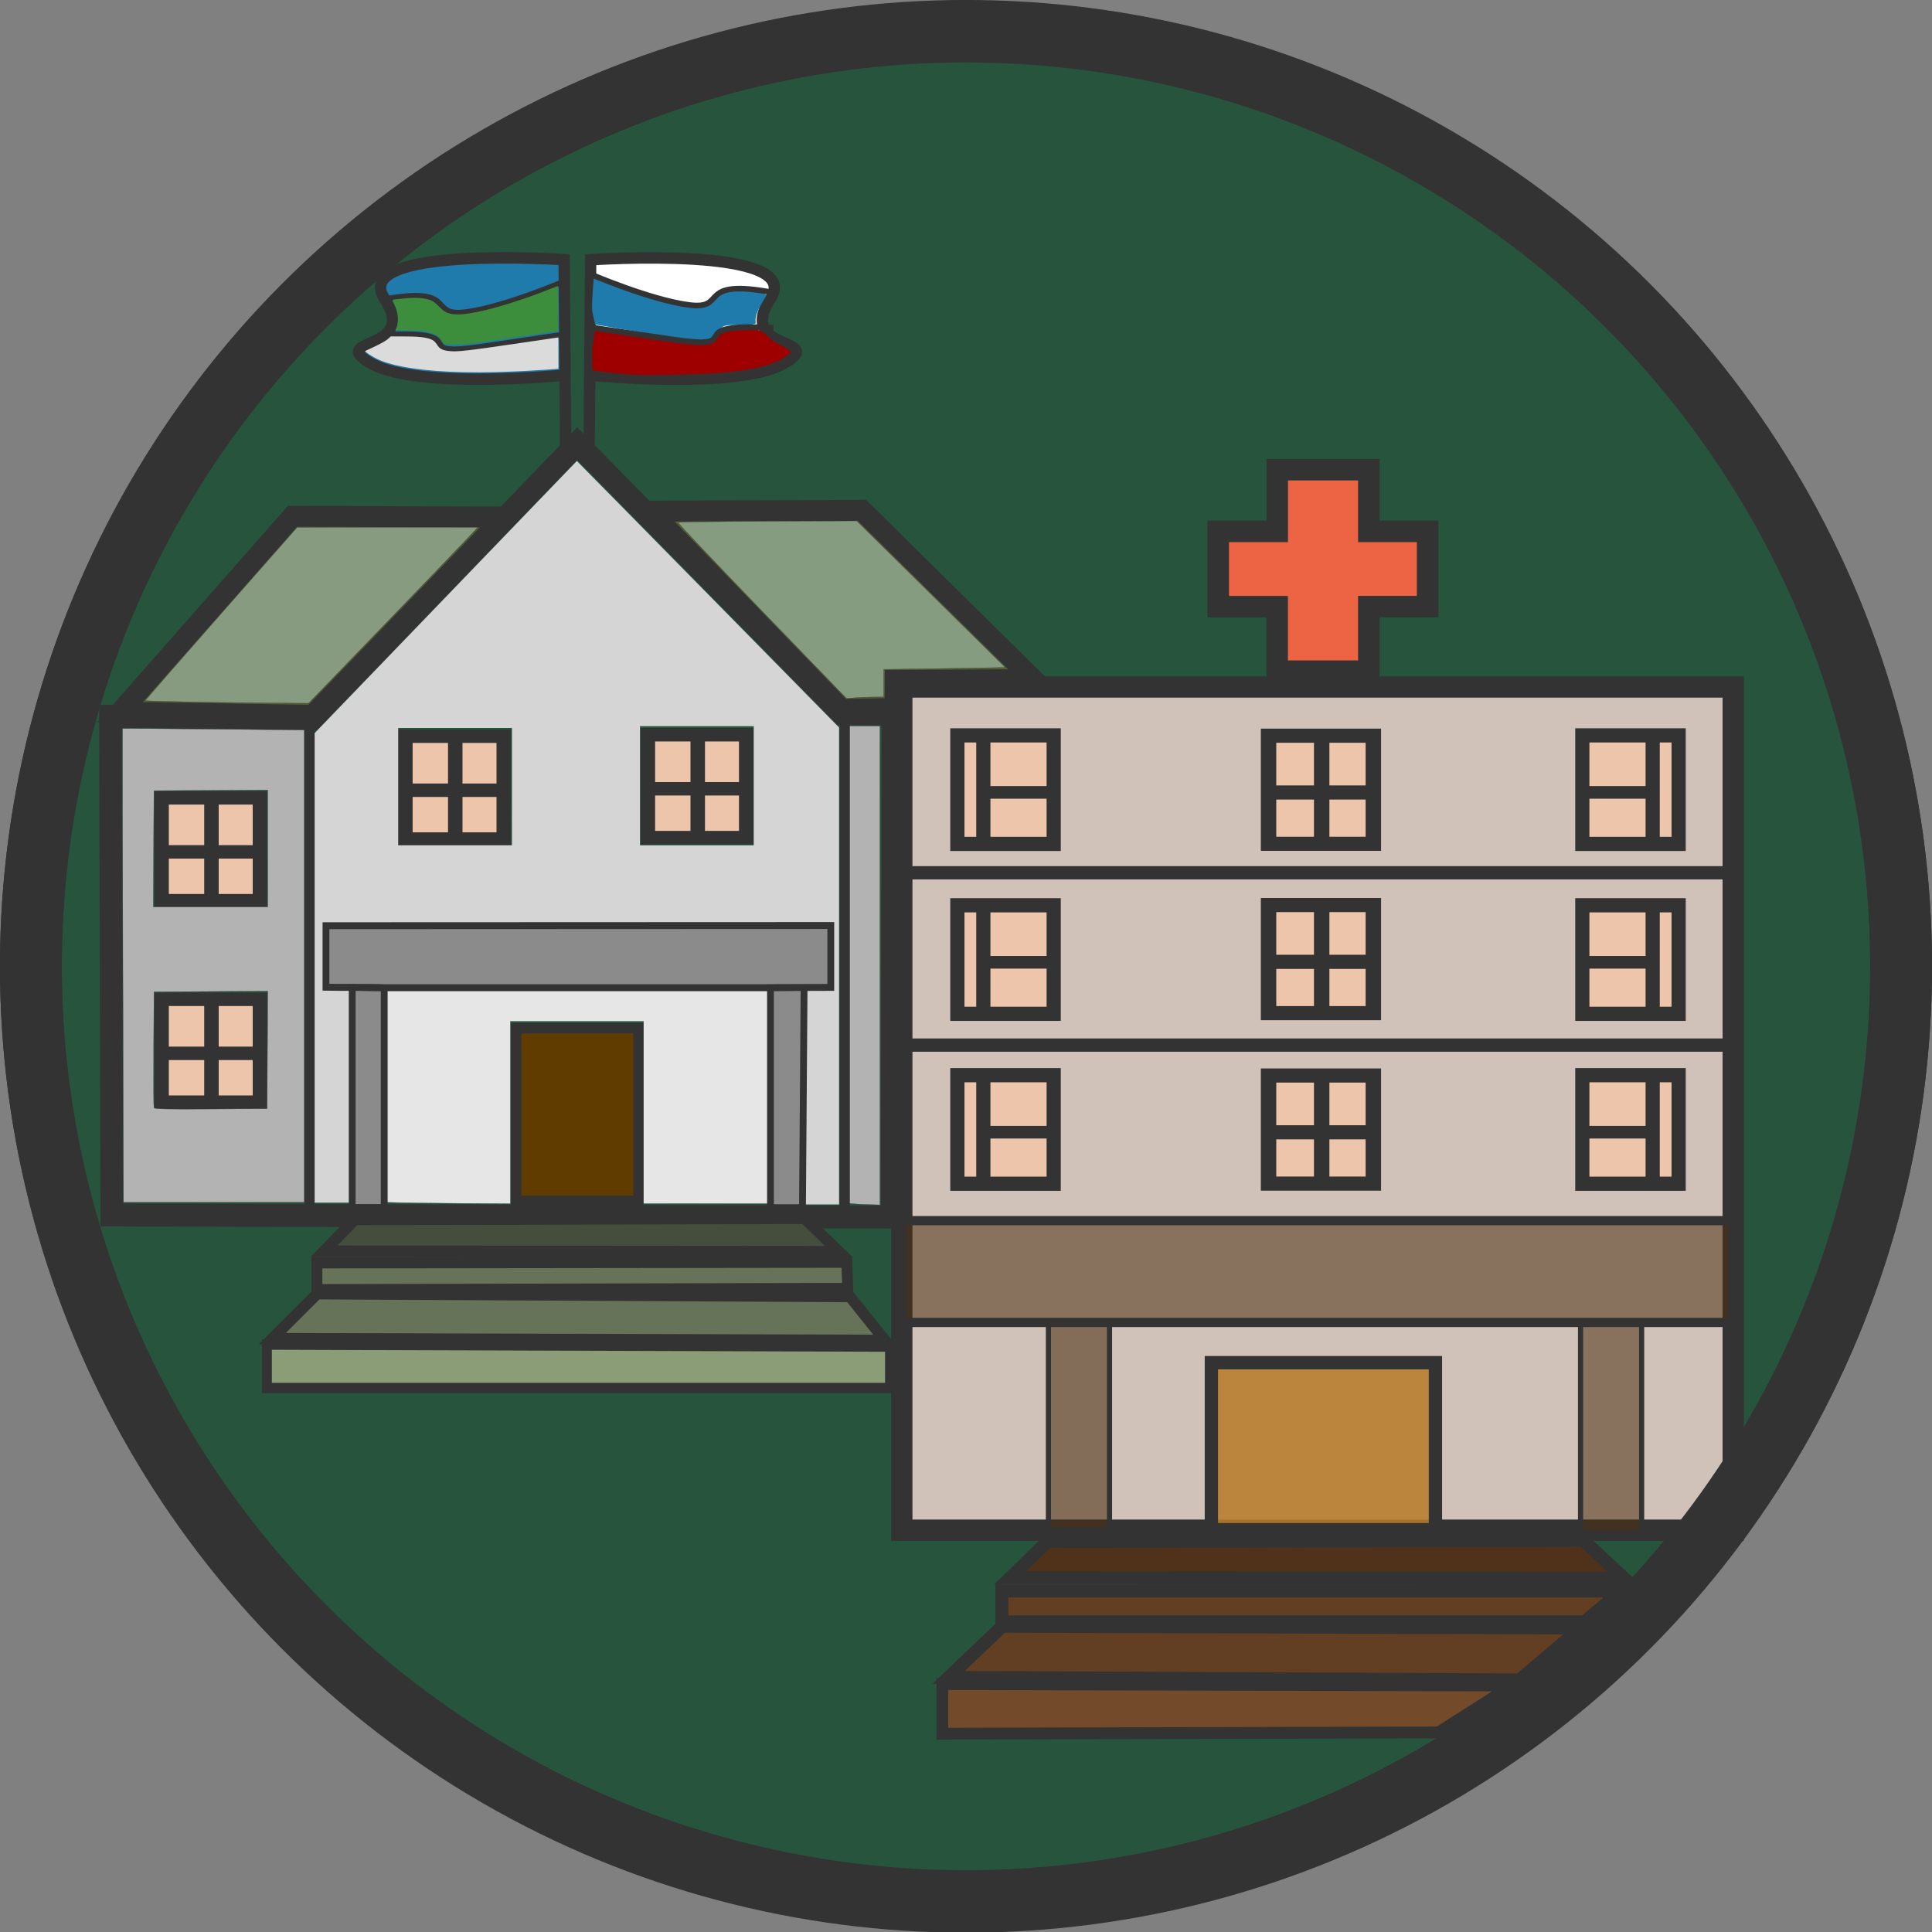 <?xml version="1.0" encoding="UTF-8" standalone="no"?>
<svg
   width="48"
   height="48"
   viewBox="0 0 29.538 29.538"
   version="1.1"
   id="svg3"
   sodipodi:docname="GreenPlacesONDay.svg"
   inkscape:version="1.4 (86a8ad7, 2024-10-11)"
   xml:space="preserve"
   xmlns:inkscape="http://www.inkscape.org/namespaces/inkscape"
   xmlns:sodipodi="http://sodipodi.sourceforge.net/DTD/sodipodi-0.dtd"
   xmlns="http://www.w3.org/2000/svg"
   xmlns:svg="http://www.w3.org/2000/svg"><rect x="0" y="0" width="29.538" height="29.538" fill="#808080" stroke="none"/><defs
     id="defs3"><clipPath
       clipPathUnits="userSpaceOnUse"
       id="clipPath8"><path
         id="path8"
         style="fill:#ff0000;fill-opacity:1;fill-rule:nonzero;stroke:none;stroke-width:0.615"
         d="m -392.615,-388.923 v 800 h 800 v -800 z m 195.133,379.662 c 0.988,0.019 1.946,0.085 2.863,0.206 3.534,0.463 4.266,1.135 7.071,2.661 2.33,1.693 3.25,2.185 5.238,4.413 3.828,4.292 5.854,9.743 7.595,15.127 3.421,12.587 4.771,25.525 5.857,38.5 1.588,17.263 3.452,34.532 3.394,51.893 -0.108,2.933 -0.132,5.87 -0.323,8.799 -0.877,13.437 -3.734,26.654 -6.012,39.893 -1.607,8.281 -3.106,16.608 -5.306,24.76 -1.169,4.329 -2.25,8.192 -4.438,12.118 -0.785,1.408 -1.865,2.63 -2.797,3.945 -1.073,1.002 -2.04,2.13 -3.218,3.007 -5.157,3.844 -11.608,4.136 -17.779,4.305 -11.665,0.388 -23.333,0.14 -35.002,0.047 -14.984,-0.163 -29.968,-0.369 -44.946,-0.85 -9.774,-0.289 -19.551,-0.386 -29.321,-0.766 -7.865,-0.439 -15.769,-0.992 -23.448,-2.858 -7.935,-2.38 -15.263,-5.904 -19.596,-13.359 -0.641,-1.332 -1.388,-2.618 -1.923,-3.995 -3.514,-9.039 -2.915,-19.145 -3.472,-28.624 -0.091,-15.21 0.132,-30.425 0.701,-45.625 0.627,-13.464 1.494,-26.912 2.377,-40.362 0.454,-10.817 0.671,-21.638 0.553,-32.465 V 16.536 c 0,-12.986 13.117,-12.986 13.117,0 v 14.974 c 0.12,11.01 -0.105,22.013 -0.564,33.013 -0.878,13.47 -1.752,26.939 -2.38,40.424 -0.556,14.971 -0.779,29.955 -0.686,44.935 0.65,8.818 -0.506,18.749 3.977,26.767 2.67,3.932 7.183,5.474 11.567,6.698 6.731,1.522 13.635,1.974 20.506,2.355 9.657,0.364 19.32,0.465 28.981,0.751 14.896,0.479 29.799,0.682 44.701,0.844 11.476,0.085 22.95,0.344 34.422,-0.041 3.265,-0.408 7.233,0.302 10.25,-1.431 0.557,-0.32 1.604,-1.681 1.913,-2.05 0.392,-0.658 0.853,-1.28 1.175,-1.975 1.188,-2.56 2.056,-5.86 2.739,-8.49 2.022,-7.783 3.49,-15.683 5.019,-23.573 2.188,-12.829 5.006,-25.631 5.833,-38.653 0.169,-2.665 0.18,-5.338 0.27,-8.007 0.003,-16.804 -1.81,-33.517 -3.347,-50.227 -1.097,-12.189 -2.155,-24.404 -5.444,-36.227 -1.677,-5.172 -3.073,-9.259 -7.715,-12.275 -0.425,-0.2 -0.82,-0.485 -1.275,-0.6 -1.355,-0.341 -7.196,0.682 -7.832,0.778 -2.978,0.448 -9.824,1.748 -12.546,2.254 -17.521,3.687 -35.085,6.981 -52.826,9.412 -14.404,1.896 -28.864,3.369 -43.398,3.469 -7.547,0.009 -15.081,-0.512 -22.596,-1.153 -12.939,-1.103 -11.819,-14.183 1.119,-13.07 7.117,0.612 14.251,1.106 21.398,1.105 13.965,-0.071 27.858,-1.549 41.698,-3.346 17.537,-2.398 34.892,-5.676 52.212,-9.314 6.336,-1.175 14.729,-3.278 21.643,-3.142 z" /></clipPath></defs><sodipodi:namedview
     id="namedview3"
     pagecolor="#ffffff"
     bordercolor="#111111"
     borderopacity="1"
     inkscape:showpageshadow="0"
     inkscape:pageopacity="0"
     inkscape:pagecheckerboard="1"
     inkscape:deskcolor="#d1d1d1"
     inkscape:zoom="32"
     inkscape:cx="19.3125"
     inkscape:cy="34.15625"
     inkscape:window-width="1920"
     inkscape:window-height="1056"
     inkscape:window-x="-8"
     inkscape:window-y="-8"
     inkscape:window-maximized="1"
     inkscape:current-layer="svg3"
     showgrid="false"
     showguides="true" /><ellipse
     style="display:inline;fill:#27543d;fill-opacity:1;stroke:#333333;stroke-width:0.945;stroke-dasharray:none;stroke-opacity:1"
     id="path1"
     cx="14.769"
     cy="14.779"
     rx="14.297"
     ry="14.297" /><g
     id="g34"
     style="display:inline;stroke:#333333;stroke-opacity:1"
     transform="matrix(1.013,0,0,1.027,-0.213,-0.573)"><path
       style="display:inline;fill:#603c00;fill-opacity:1;stroke:#333333;stroke-width:0.155;stroke-dasharray:none;stroke-opacity:1"
       d="m 8,15.865 v 2.569 H 9.846 v -2.569 z"
       id="path4-5"
       sodipodi:nodetypes="ccccc" /><path
       style="display:inline;fill:#af731f;fill-opacity:0.309;stroke:#333333;stroke-width:0.311;stroke-dasharray:none;stroke-opacity:1"
       d="M 7.822,8.255 4.625,8.244 2.024,11.16 4.931,11.207 Z"
       id="path7-9"
       sodipodi:nodetypes="ccccc" /><path
       style="display:inline;fill:#b57721;fill-opacity:0.309;stroke:#333333;stroke-width:0.311;stroke-dasharray:none;stroke-opacity:1"
       d="m 10.023,8.167 3.196,-0.012 2.588,2.52 -2.087,0.012 -0.003,0.418 -0.804,0.014 z"
       id="path7-9-9"
       sodipodi:nodetypes="ccccccc" /><path
       style="fill:none;fill-opacity:0.513;stroke:#333333;stroke-width:0.342;stroke-dasharray:none;stroke-opacity:1"
       d="m 8.923,7.163 -4,4.096 -3.045,-0.038 0.019,7.423 3.002,0.008 8.776,0.024 0.011,-7.486 -0.763,-0.009 z"
       id="path20"
       sodipodi:nodetypes="ccccccccc" /><path
       style="fill:none;fill-opacity:0.513;stroke:#333333;stroke-width:0.158;stroke-dasharray:none;stroke-opacity:1"
       d="m 4.885,11.192 v 7.577"
       id="path26" /><g
       id="g32"
       style="fill:#fabf86;fill-opacity:0.564;stroke:#333333;stroke-opacity:1" /><path
       style="fill:none;fill-opacity:0.513;stroke:#333333;stroke-width:0.158;stroke-dasharray:none;stroke-opacity:1"
       d="m 12.961,11.229 v 7.577"
       id="path26-7" /><path
       style="display:inline;fill:#454e3c;fill-opacity:1;stroke:#333333;stroke-width:0.198;stroke-dasharray:none;stroke-opacity:1"
       d="m 15.984,23.68 -0.56,0.548 9.274,0.007 -0.619,-0.575 z"
       id="path24-6"
       sodipodi:nodetypes="ccccc"
       transform="matrix(0.838,0,0,0.865,-7.826,-1.772)" /><path
       style="display:inline;fill:#677358;fill-opacity:1;stroke:#333333;stroke-width:0.197;stroke-dasharray:none;stroke-opacity:1"
       d="m 15.297,24.425 v 0.467 l 9.56,-0.022 -0.016,-0.456 z"
       id="path23-5"
       sodipodi:nodetypes="ccccc"
       transform="matrix(0.838,0,0,0.865,-7.826,-1.772)" /><path
       style="display:inline;fill:#677358;fill-opacity:1;stroke:#333333;stroke-width:0.197;stroke-dasharray:none;stroke-opacity:1"
       d="m 15.304,24.958 -0.811,0.774 11.036,0.031 -0.635,-0.757 z"
       id="path22-7"
       sodipodi:nodetypes="ccccc"
       transform="matrix(0.838,0,0,0.865,-7.826,-1.772)" /><path
       style="display:inline;fill:#8b9d77;fill-opacity:1;stroke:#333333;stroke-width:0.178;stroke-dasharray:none;stroke-opacity:1"
       d="m 14.397,25.834 v 0.748 h 11.222 v -0.713 z"
       id="path25-5"
       sodipodi:nodetypes="ccccc"
       transform="matrix(0.838,0,0,0.865,-7.826,-1.772)" /><g
       id="g18-1"
       style="display:inline;stroke:#333333;stroke-opacity:1;fill:#edc5ab;fill-opacity:1"
       transform="matrix(0.838,0,0,0.865,-12.635,-1.762)"><g
         id="g8-1-0"
         transform="matrix(1.298,0,0,1.151,0.339,1.142)"
         style="display:inline;fill:#edc5ab;fill-opacity:1;stroke:#333333;stroke-opacity:1"><rect
           style="fill:#edc5ab;fill-opacity:1;stroke:#333333;stroke-width:0.201;stroke-dasharray:none;stroke-opacity:1"
           id="rect5-4-0"
           width="1.365"
           height="1.538"
           x="17.173"
           y="12.346" /><g
           id="g7-2-1"
           style="fill:#edc5ab;fill-opacity:1;stroke:#333333;stroke-opacity:1"
           transform="translate(0.007)"><path
             style="fill:#edc5ab;fill-opacity:1;stroke:#333333;stroke-width:0.201;stroke-dasharray:none;stroke-opacity:1"
             d="m 17.858,12.327 v 1.577"
             id="path6-3-46" /><path
             style="fill:#edc5ab;fill-opacity:1;stroke:#333333;stroke-width:0.201;stroke-dasharray:none;stroke-opacity:1"
             d="m 17.173,13.154 h 1.385"
             id="path7-2-0" /></g></g><g
         id="g8-1-0-0"
         transform="matrix(1.298,0,0,1.151,4.706,1.117)"
         style="display:inline;fill:#edc5ab;fill-opacity:1;stroke:#333333;stroke-opacity:1"><rect
           style="fill:#edc5ab;fill-opacity:1;stroke:#333333;stroke-width:0.201;stroke-dasharray:none;stroke-opacity:1"
           id="rect5-4-0-3"
           width="1.365"
           height="1.538"
           x="17.173"
           y="12.346" /><g
           id="g7-2-1-8"
           style="fill:#edc5ab;fill-opacity:1;stroke:#333333;stroke-opacity:1"
           transform="translate(0.007)"><path
             style="fill:#edc5ab;fill-opacity:1;stroke:#333333;stroke-width:0.201;stroke-dasharray:none;stroke-opacity:1"
             d="m 17.858,12.327 v 1.577"
             id="path6-3-46-2" /><path
             style="fill:#edc5ab;fill-opacity:1;stroke:#333333;stroke-width:0.201;stroke-dasharray:none;stroke-opacity:1"
             d="m 17.173,13.154 h 1.385"
             id="path7-2-0-5" /></g></g><g
         id="g8-1-7"
         transform="matrix(1.298,0,0,1.151,-4.052,2.203)"
         style="display:inline;fill:#edc5ab;fill-opacity:1;stroke:#333333;stroke-opacity:1"><rect
           style="fill:#edc5ab;fill-opacity:1;stroke:#333333;stroke-width:0.201;stroke-dasharray:none;stroke-opacity:1"
           id="rect5-4-17"
           width="1.365"
           height="1.538"
           x="17.173"
           y="12.346" /><g
           id="g7-2-7"
           style="fill:#edc5ab;fill-opacity:1;stroke:#333333;stroke-opacity:1"
           transform="translate(0.007)"><path
             style="fill:#edc5ab;fill-opacity:1;stroke:#333333;stroke-width:0.201;stroke-dasharray:none;stroke-opacity:1"
             d="m 17.858,12.327 v 1.577"
             id="path6-3-7" /><path
             style="fill:#edc5ab;fill-opacity:1;stroke:#333333;stroke-width:0.201;stroke-dasharray:none;stroke-opacity:1"
             d="m 17.173,13.154 h 1.385"
             id="path7-2-7" /></g></g><g
         id="g8-1-3"
         transform="matrix(1.298,0,0,1.151,-4.052,5.67)"
         style="display:inline;fill:#edc5ab;fill-opacity:1;stroke:#333333;stroke-opacity:1"><rect
           style="fill:#edc5ab;fill-opacity:1;stroke:#333333;stroke-width:0.201;stroke-dasharray:none;stroke-opacity:1"
           id="rect5-4-3"
           width="1.365"
           height="1.538"
           x="17.173"
           y="12.346" /><g
           id="g7-2-5"
           style="fill:#edc5ab;fill-opacity:1;stroke:#333333;stroke-opacity:1"
           transform="translate(0.007)"><path
             style="fill:#edc5ab;fill-opacity:1;stroke:#333333;stroke-width:0.201;stroke-dasharray:none;stroke-opacity:1"
             d="m 17.858,12.327 v 1.577"
             id="path6-3-9" /><path
             style="fill:#edc5ab;fill-opacity:1;stroke:#333333;stroke-width:0.201;stroke-dasharray:none;stroke-opacity:1"
             d="m 17.173,13.154 h 1.385"
             id="path7-2-98" /></g></g></g></g><g
     id="g20"
     style="display:inline;stroke:#333333;stroke-opacity:1"
     transform="matrix(1.012,0,0,1.012,-0.163,-0.395)"><g
       id="g18"
       style="stroke:#333333;stroke-opacity:1"><path
         style="fill:#50321b;fill-opacity:1;stroke:#333333;stroke-width:0.198;stroke-dasharray:none;stroke-opacity:1"
         d="m 15.984,23.68 -0.56,0.548 9.274,0.007 -0.619,-0.575 z"
         id="path24"
         sodipodi:nodetypes="ccccc" /><path
         style="fill:#623e23;fill-opacity:1;stroke:#333333;stroke-width:0.197;stroke-dasharray:none;stroke-opacity:1"
         d="m 15.297,24.425 v 0.467 l 8.802,5.8e-5 0.558,-0.467 z"
         id="path23"
         sodipodi:nodetypes="ccccc" /><path
         style="display:inline;fill:#623e23;fill-opacity:1;stroke:#333333;stroke-width:0.197;stroke-dasharray:none;stroke-opacity:1"
         d="m 15.304,24.958 -0.811,0.774 8.625,0.038 0.927,-0.786 z"
         id="path22"
         sodipodi:nodetypes="ccccc" /><path
         style="fill:#734a2a;fill-opacity:1;stroke:#333333;stroke-width:0.178;stroke-dasharray:none;stroke-opacity:1"
         d="m 14.397,25.834 v 0.748 l 7.496,-0.019 1.115,-0.709 z"
         id="path25"
         sodipodi:nodetypes="ccccc" /></g><path
       style="fill:#d0c2b9;fill-opacity:1;stroke:#333333;stroke-width:0.322;stroke-dasharray:none;stroke-opacity:1"
       d="M 13.785,10.769 V 23.508 H 26.346 L 26.346,10.769 Z"
       id="path5"
       sodipodi:nodetypes="ccccc" /><path
       style="display:inline;stroke:#333333;stroke-opacity:1;fill:#50321b;fill-opacity:1;stroke-width:0.203;stroke-dasharray:none"
       d="M 13.808,15.981 H 26.519"
       id="path42"
       transform="matrix(0.988,0,0,0.988,0.161,0.39)" /><path
       style="display:inline;stroke:#333333;stroke-opacity:1;fill:#50321b;fill-opacity:1;stroke-width:0.203;stroke-dasharray:none"
       d="M 26.5,13.346 H 13.712"
       id="path43"
       transform="matrix(0.988,0,0,0.988,0.161,0.39)" /><path
       style="display:inline;stroke:#333333;stroke-opacity:1;fill:#b87c2c;fill-opacity:0.869;stroke-width:0.201;stroke-dasharray:none"
       d="m 18.462,20.977 v 2.523 h 3.385 V 20.977 Z"
       id="path4"
       sodipodi:nodetypes="ccccc" /><path
       d="M 19.457,7.486 V 8.418 H 18.566 v 1.138 h 0.89 v 0.974 h 1.385 V 9.555 h 0.888 V 8.418 H 20.841 V 7.486 Z"
       style="fill:#ed6445;fill-opacity:1;stroke:#333333;stroke-width:0.325;stroke-opacity:1"
       id="path9" /><g
       id="g19"
       style="stroke:#333333;stroke-opacity:1"><path
         style="fill:#4b3014;fill-opacity:0.576;stroke:#333333;stroke-width:0.078;stroke-dasharray:none;stroke-opacity:1"
         d="m 16,20.346 v 3.161 h 0.923 v -3.161 z"
         id="path2"
         sodipodi:nodetypes="ccccc" /><path
         style="fill:#4b3014;fill-opacity:0.545;stroke:#333333;stroke-width:0.078;stroke-dasharray:none;stroke-opacity:1"
         d="m 24.039,20.346 v 3.2 h 0.923 v -3.2 z"
         id="path2-2"
         sodipodi:nodetypes="ccccc" /><path
         style="fill:#4b3014;fill-opacity:0.545;stroke:#333333;stroke-width:0.139;stroke-dasharray:none;stroke-opacity:1"
         d="m 13.785,18.831 v 1.538 H 26.338 V 18.831 Z"
         id="path3"
         sodipodi:nodetypes="ccccc" /></g><g
       id="g17"
       style="fill:#edc5ab;fill-opacity:1;stroke:#333333;stroke-opacity:1"
       transform="matrix(1.066,0,0,1.066,-1.358,-0.808)"><g
         id="g15"
         transform="translate(0.277,0.008)"
         style="fill:#edc5ab;fill-opacity:1;stroke:#333333;stroke-opacity:1"><g
           id="g8"
           transform="translate(-2.457,-0.808)"
           style="fill:#edc5ab;fill-opacity:1;stroke:#333333;stroke-opacity:1"><rect
             style="fill:#edc5ab;fill-opacity:1;stroke:#333333;stroke-width:0.201;stroke-dasharray:none;stroke-opacity:1"
             id="rect5"
             width="1.365"
             height="1.538"
             x="17.173"
             y="12.346" /><g
             id="g7"
             style="fill:#edc5ab;fill-opacity:1;stroke:#333333;stroke-opacity:1"><path
               style="fill:#edc5ab;fill-opacity:1;stroke:#333333;stroke-width:0.201;stroke-dasharray:none;stroke-opacity:1"
               d="m 17.541,12.32 v 1.577"
               id="path6" /><path
               style="fill:#edc5ab;fill-opacity:1;stroke:#333333;stroke-width:0.179;stroke-dasharray:none;stroke-opacity:1"
               d="m 17.452,13.154 h 1.106"
               id="path7"
               sodipodi:nodetypes="cc" /></g></g><g
           id="g14"
           transform="translate(-2.457,4.008)"
           style="fill:#edc5ab;fill-opacity:1;stroke:#333333;stroke-opacity:1"><rect
             style="fill:#edc5ab;fill-opacity:1;stroke:#333333;stroke-width:0.201;stroke-dasharray:none;stroke-opacity:1"
             id="rect12"
             width="1.365"
             height="1.538"
             x="17.173"
             y="12.346" /><g
             id="g13"
             style="fill:#edc5ab;fill-opacity:1;stroke:#333333;stroke-opacity:1"><path
               style="fill:#edc5ab;fill-opacity:1;stroke:#333333;stroke-width:0.201;stroke-dasharray:none;stroke-opacity:1"
               d="m 17.541,12.32 v 1.577"
               id="path12" /><path
               style="fill:#edc5ab;fill-opacity:1;stroke:#333333;stroke-width:0.179;stroke-dasharray:none;stroke-opacity:1"
               d="m 17.452,13.154 h 1.106"
               id="path13" /></g></g><g
           id="g8-9"
           transform="translate(-2.457,1.6)"
           style="fill:#edc5ab;fill-opacity:1;stroke:#333333;stroke-opacity:1"><rect
             style="fill:#edc5ab;fill-opacity:1;stroke:#333333;stroke-width:0.201;stroke-dasharray:none;stroke-opacity:1"
             id="rect5-3"
             width="1.365"
             height="1.538"
             x="17.173"
             y="12.346" /><g
             id="g7-19"
             style="fill:#edc5ab;fill-opacity:1;stroke:#333333;stroke-opacity:1"><path
               style="fill:#edc5ab;fill-opacity:1;stroke:#333333;stroke-width:0.201;stroke-dasharray:none;stroke-opacity:1"
               d="m 17.541,12.32 v 1.577"
               id="path6-8" /><path
               style="fill:#edc5ab;fill-opacity:1;stroke:#333333;stroke-width:0.179;stroke-dasharray:none;stroke-opacity:1"
               d="m 17.452,13.154 h 1.106"
               id="path7-6" /></g></g></g><g
         id="g15-5"
         transform="matrix(-1,0,0,1,39.931,0.008)"
         style="fill:#edc5ab;fill-opacity:1;stroke:#333333;stroke-opacity:1"><g
           id="g8-0"
           transform="translate(-2.457,-0.808)"
           style="fill:#edc5ab;fill-opacity:1;stroke:#333333;stroke-opacity:1"><rect
             style="fill:#edc5ab;fill-opacity:1;stroke:#333333;stroke-width:0.201;stroke-dasharray:none;stroke-opacity:1"
             id="rect5-2"
             width="1.365"
             height="1.538"
             x="17.173"
             y="12.346" /><g
             id="g7-8"
             style="fill:#edc5ab;fill-opacity:1;stroke:#333333;stroke-opacity:1"><path
               style="fill:#edc5ab;fill-opacity:1;stroke:#333333;stroke-width:0.201;stroke-dasharray:none;stroke-opacity:1"
               d="m 17.541,12.32 v 1.577"
               id="path6-6" /><path
               style="fill:#edc5ab;fill-opacity:1;stroke:#333333;stroke-width:0.179;stroke-dasharray:none;stroke-opacity:1"
               d="m 17.452,13.154 h 1.106"
               id="path7-0" /></g></g><g
           id="g14-2"
           transform="translate(-2.457,4.008)"
           style="fill:#edc5ab;fill-opacity:1;stroke:#333333;stroke-opacity:1"><rect
             style="fill:#edc5ab;fill-opacity:1;stroke:#333333;stroke-width:0.201;stroke-dasharray:none;stroke-opacity:1"
             id="rect12-4"
             width="1.365"
             height="1.538"
             x="17.173"
             y="12.346" /><g
             id="g13-8"
             style="fill:#edc5ab;fill-opacity:1;stroke:#333333;stroke-opacity:1"><path
               style="fill:#edc5ab;fill-opacity:1;stroke:#333333;stroke-width:0.201;stroke-dasharray:none;stroke-opacity:1"
               d="m 17.541,12.32 v 1.577"
               id="path12-6" /><path
               style="fill:#edc5ab;fill-opacity:1;stroke:#333333;stroke-width:0.179;stroke-dasharray:none;stroke-opacity:1"
               d="m 17.452,13.154 h 1.106"
               id="path13-5" /></g></g><g
           id="g8-9-0"
           transform="translate(-2.457,1.6)"
           style="fill:#edc5ab;fill-opacity:1;stroke:#333333;stroke-opacity:1"><rect
             style="fill:#edc5ab;fill-opacity:1;stroke:#333333;stroke-width:0.201;stroke-dasharray:none;stroke-opacity:1"
             id="rect5-3-9"
             width="1.365"
             height="1.538"
             x="17.173"
             y="12.346" /><g
             id="g7-19-0"
             style="fill:#edc5ab;fill-opacity:1;stroke:#333333;stroke-opacity:1"><path
               style="fill:#edc5ab;fill-opacity:1;stroke:#333333;stroke-width:0.201;stroke-dasharray:none;stroke-opacity:1"
               d="m 17.541,12.32 v 1.577"
               id="path6-8-0" /><path
               style="fill:#edc5ab;fill-opacity:1;stroke:#333333;stroke-width:0.179;stroke-dasharray:none;stroke-opacity:1"
               d="m 17.452,13.154 h 1.106"
               id="path7-6-6" /></g></g></g><g
         id="g16"
         transform="translate(0.215)"
         style="fill:#edc5ab;fill-opacity:1;stroke:#333333;stroke-opacity:1"><g
           id="g8-1"
           transform="matrix(1.088,0,0,0.996,0.504,-0.746)"
           style="fill:#edc5ab;fill-opacity:1;stroke:#333333;stroke-opacity:1"><rect
             style="fill:#edc5ab;fill-opacity:1;stroke:#333333;stroke-width:0.201;stroke-dasharray:none;stroke-opacity:1"
             id="rect5-4"
             width="1.365"
             height="1.538"
             x="17.173"
             y="12.346" /><g
             id="g7-2"
             style="fill:#edc5ab;fill-opacity:1;stroke:#333333;stroke-opacity:1"
             transform="translate(0.007)"><path
               style="fill:#edc5ab;fill-opacity:1;stroke:#333333;stroke-width:0.201;stroke-dasharray:none;stroke-opacity:1"
               d="m 17.858,12.327 v 1.577"
               id="path6-3" /><path
               style="fill:#edc5ab;fill-opacity:1;stroke:#333333;stroke-width:0.201;stroke-dasharray:none;stroke-opacity:1"
               d="m 17.173,13.154 h 1.385"
               id="path7-2" /></g></g><g
           id="g8-1-6"
           transform="matrix(1.088,0,0,0.996,0.504,1.654)"
           style="fill:#edc5ab;fill-opacity:1;stroke:#333333;stroke-opacity:1"><rect
             style="fill:#edc5ab;fill-opacity:1;stroke:#333333;stroke-width:0.201;stroke-dasharray:none;stroke-opacity:1"
             id="rect5-4-1"
             width="1.365"
             height="1.538"
             x="17.173"
             y="12.346" /><g
             id="g7-2-8"
             style="fill:#edc5ab;fill-opacity:1;stroke:#333333;stroke-opacity:1"
             transform="translate(0.007)"><path
               style="fill:#edc5ab;fill-opacity:1;stroke:#333333;stroke-width:0.201;stroke-dasharray:none;stroke-opacity:1"
               d="m 17.858,12.327 v 1.577"
               id="path6-3-4" /><path
               style="fill:#edc5ab;fill-opacity:1;stroke:#333333;stroke-width:0.201;stroke-dasharray:none;stroke-opacity:1"
               d="m 17.173,13.154 h 1.385"
               id="path7-2-9" /></g></g><g
           id="g8-1-6-6"
           transform="matrix(1.088,0,0,0.996,0.504,4.07)"
           style="fill:#edc5ab;fill-opacity:1;stroke:#333333;stroke-opacity:1"><rect
             style="fill:#edc5ab;fill-opacity:1;stroke:#333333;stroke-width:0.201;stroke-dasharray:none;stroke-opacity:1"
             id="rect5-4-1-3"
             width="1.365"
             height="1.538"
             x="17.173"
             y="12.346" /><g
             id="g7-2-8-7"
             style="fill:#edc5ab;fill-opacity:1;stroke:#333333;stroke-opacity:1"
             transform="translate(0.007)"><path
               style="fill:#edc5ab;fill-opacity:1;stroke:#333333;stroke-width:0.201;stroke-dasharray:none;stroke-opacity:1"
               d="m 17.858,12.327 v 1.577"
               id="path6-3-4-8" /><path
               style="fill:#edc5ab;fill-opacity:1;stroke:#333333;stroke-width:0.201;stroke-dasharray:none;stroke-opacity:1"
               d="m 17.173,13.154 h 1.385"
               id="path7-2-9-8" /></g></g></g></g></g><path
     style="fill:#9bb49f;fill-opacity:0.718;stroke:#333333;stroke-width:0.006"
     d="m 4.851,17.452 c -0.675,-0.012 -1.232,-0.027 -1.238,-0.034 -0.006,-0.007 0.841,-0.979 1.882,-2.161 l 1.892,-2.148 h 2.246 2.246 l -0.276,0.294 C 11.452,13.565 10.505,14.549 9.5,15.59 L 7.672,17.483 6.875,17.478 c -0.438,-0.003 -1.349,-0.014 -2.024,-0.026 z"
     id="path15"
     transform="scale(0.615)" /><path
     style="fill:#9bb49f;fill-opacity:0.718;stroke:#333333;stroke-width:0.006"
     d="m 18.942,15.189 c -1.157,-1.198 -2.095,-2.187 -2.083,-2.199 0.012,-0.012 1.015,-0.026 2.23,-0.031 l 2.208,-0.01 1.847,1.822 1.847,1.822 -1.097,0.019 c -0.603,0.011 -1.283,0.021 -1.511,0.023 l -0.414,0.004 v 0.344 0.344 l -0.258,2.22e-4 c -0.142,1.22e-4 -0.349,0.009 -0.461,0.019 l -0.203,0.019 z"
     id="path16"
     transform="scale(0.615)" /><ellipse
     style="display:inline;fill:none;fill-opacity:1;stroke:#333333;stroke-width:0.945;stroke-dasharray:none;stroke-opacity:1"
     id="path1-3"
     cx="14.769"
     cy="14.769"
     rx="14.297"
     ry="14.297" /><path
     style="fill:#b3b3b3;fill-opacity:1;stroke:#333333;stroke-width:0.006;stroke-opacity:1"
     d="m 3.055,24.008 c -0.009,-3.236 -0.012,-5.888 -0.006,-5.894 0.006,-0.006 1.023,-0.001 2.262,0.012 L 7.562,18.148 v 5.871 5.871 H 5.317 3.071 Z m 3.593,2.093 0.008,-1.461 -1.414,0.008 -1.414,0.008 -0.008,1.422 c -0.004,0.782 -0.001,1.44 0.007,1.461 0.012,0.031 0.312,0.038 1.414,0.031 L 6.641,27.562 Z m 0.007,-5.008 v -1.453 l -1.414,0.008 -1.414,0.008 -0.008,1.445 -0.008,1.445 H 5.234 6.656 Z"
     id="path18"
     transform="scale(0.615)" /><path
     style="fill:#b3b3b3;fill-opacity:1;stroke:#333333;stroke-width:0.006;stroke-opacity:1"
     d="M 21.273,29.93 21.125,29.918 V 23.983 18.047 H 21.5 21.875 V 24 29.953 l -0.227,-0.006 c -0.125,-0.003 -0.293,-0.011 -0.375,-0.017 z"
     id="path19"
     transform="scale(0.615)" /><path
     style="fill:#e6e6e6;fill-opacity:1;stroke:#333333;stroke-width:0.006;stroke-opacity:1"
     d="M 9.977,29.899 9.594,29.889 v -2.64 -2.64 h 4.75 4.75 v 2.656 2.656 H 17.547 16 V 27.656 25.391 H 14.344 12.688 v 2.266 2.266 l -1.164,-0.007 c -0.64,-0.004 -1.336,-0.011 -1.547,-0.017 z"
     id="path29"
     sodipodi:nodetypes="ccccccccccccccccccc"
     transform="scale(0.615)" /><g
     id="g40"
     style="display:inline;stroke:#333333;stroke-opacity:1"
     transform="matrix(1.804,0,0,1.828,-10.456,-19.298)"><path
       style="display:inline;fill:#ffffff;fill-opacity:1;stroke:#333333;stroke-width:0.096;stroke-dasharray:none;stroke-opacity:1"
       d="m 10.788,14.388 0.014,-1.659 c 0,0 1.822,-0.122 1.523,0.326 -0.299,0.449 0.503,0.326 0.109,0.544 -0.394,0.218 -1.645,0.095 -1.645,0.095"
       id="path21-3"
       sodipodi:nodetypes="ccssc" /><path
       style="display:inline;fill:#1f7bab;fill-opacity:1;stroke:none;stroke-width:0.001;stroke-opacity:1"
       d="m 18.783,21.437 c -0.032,0.001 -0.079,-0.014 -0.123,-0.019 -0.066,-0.008 -1.037,-0.176 -1.122,-0.19 l -0.026,-0.004 -0.035,-0.161 c -0.02,-0.091 0.001,-0.247 0.003,-0.327 l 0.014,-0.174 0.136,0.032 c 0.409,0.097 0.756,0.285 1.025,0.339 0.118,0.024 0.167,0.03 0.246,0.032 0.082,0.002 0.104,0.022 0.148,0.007 0.044,-0.015 0.06,-0.06 0.112,-0.111 0.027,-0.027 0.068,-0.059 0.078,-0.067 0.078,-0.063 0.221,-0.078 0.443,-0.056 0.079,0.008 0.195,0.053 0.2,0.057 0.001,0.001 0.029,0.009 0.015,0.033 -0.074,0.12 -0.15,0.246 -0.145,0.343 l 0.002,0.039 -0.098,0.024 c -0.263,0.001 -0.325,-0.021 -0.391,0.047 -0.008,0.008 -0.088,0.06 -0.095,0.072 -0.008,0.012 -0.018,0.039 -0.022,0.046 -0.019,0.03 -0.044,0.032 -0.145,0.036 -0.037,0.001 -0.079,-0.002 -0.102,-0.002 z"
       id="path39"
       sodipodi:nodetypes="scccsccssccsccscccccscsss"
       transform="matrix(0.607,0,0,0.599,0.21,0.558)" /><path
       style="display:inline;fill:#9e0000;fill-opacity:1;stroke:none;stroke-width:0.001;stroke-opacity:1"
       d="m 18.141,21.929 c -0.158,4e-6 -0.508,-0.046 -0.611,-0.056 l -0.057,-0.02 -4e-6,-0.288 0.035,-0.257 -0.01,-0.012 c 0.049,0.011 1.178,0.158 1.281,0.169 0.071,0.007 0.153,0.004 0.214,0.002 0.128,-0.004 0.132,0.002 0.178,-0.067 0.016,-0.024 0.079,-0.083 0.091,-0.092 0.05,-0.036 0.221,-0.053 0.42,-0.027 l 0.091,0.012 0.064,0.031 c 0.085,0.042 0.099,0.109 0.248,0.179 0.138,0.064 0.174,0.098 0.146,0.122 -0.013,0.011 -0.065,0.054 -0.097,0.072 -0.183,0.105 -0.458,0.169 -0.923,0.206 -0.139,0.011 -0.722,0.027 -0.926,0.027 z"
       id="path40"
       sodipodi:nodetypes="scccccccscscssscsss"
       transform="matrix(0.607,0,0,0.599,0.21,0.558)" /><path
       style="fill:none;fill-opacity:0.564;stroke:#333333;stroke-width:0.048;stroke-dasharray:none;stroke-opacity:1"
       d="m 12.351,13.299 c -0.842,-0.047 -0.174,0.197 -0.871,0.095 l -0.697,-0.102"
       id="path27-6"
       sodipodi:nodetypes="ccc" /><path
       style="fill:none;fill-opacity:0.564;stroke:#333333;stroke-width:0.047;stroke-dasharray:none;stroke-opacity:1"
       d="m 12.361,13.006 c -0.679,-0.129 -0.389,0.143 -0.721,0.102 -0.332,-0.041 -0.856,-0.265 -0.856,-0.265"
       id="path28-1" /></g><g
     id="g41"
     transform="matrix(1.78,0,0,1.78,-3.712,-18.245)"><path
       style="display:inline;fill:#1a98ff;fill-opacity:0.564;stroke:#333333;stroke-width:0.096;stroke-dasharray:none;stroke-opacity:1"
       d="m 7.066,14.369 -0.014,-1.659 c 0,0 -1.822,-0.122 -1.523,0.326 0.299,0.449 -0.503,0.326 -0.109,0.544 0.394,0.218 1.645,0.095 1.645,0.095"
       id="path21"
       transform="matrix(1.013,0,0,1.027,-0.213,-0.573)" /><path
       style="display:inline;fill:none;fill-opacity:0.564;stroke:#333333;stroke-width:0.048;stroke-dasharray:none;stroke-opacity:1"
       d="m 5.504,13.34 c 0.842,-0.047 0.174,0.197 0.871,0.095 C 7.071,13.333 7.071,13.333 7.071,13.333"
       id="path27"
       transform="matrix(1.013,0,0,1.027,-0.213,-0.573)" /><path
       style="display:inline;fill:none;fill-opacity:0.564;stroke:#333333;stroke-width:0.047;stroke-dasharray:none;stroke-opacity:1"
       d="m 5.494,13.047 c 0.679,-0.129 0.389,0.143 0.721,0.102 0.332,-0.041 0.856,-0.265 0.856,-0.265"
       id="path28"
       transform="matrix(1.013,0,0,1.027,-0.213,-0.573)" /><path
       style="fill:#dbdbdb;fill-opacity:1;stroke:none;stroke-width:0.001;stroke-opacity:1"
       d="M 9.866,21.864 C 9.325,21.854 8.89,21.789 8.669,21.685 c -0.058,-0.027 -0.13,-0.071 -0.159,-0.096 l -0.022,-0.019 0.044,-0.02 c 0.178,-0.082 0.26,-0.128 0.298,-0.168 l 0.016,-0.017 H 9.011 c 0.214,0 0.317,0.01 0.395,0.039 0.039,0.015 0.058,0.032 0.089,0.078 0.039,0.059 0.075,0.078 0.171,0.088 0.116,0.012 0.238,-0.002 0.993,-0.113 l 0.53,-0.078 0.001,0.218 c 7.94e-4,0.12 7.39e-4,0.219 -1.24e-4,0.219 -0.003,0.003 -0.31,0.024 -0.474,0.032 -0.09,0.005 -0.259,0.011 -0.376,0.014 -0.196,0.005 -0.288,0.005 -0.475,0.002 z"
       id="path37"
       transform="scale(0.615)" /><path
       style="fill:#3c8d3c;fill-opacity:1;stroke:none;stroke-width:0.001;stroke-opacity:1"
       d="m 9.622,21.479 c -0.033,-0.009 -0.04,-0.015 -0.066,-0.057 -0.012,-0.019 -0.031,-0.043 -0.043,-0.053 -0.068,-0.061 -0.2,-0.087 -0.457,-0.089 l -0.144,-9.5e-4 0.01,-0.021 c 0.02,-0.039 0.028,-0.091 0.025,-0.156 -0.003,-0.072 -0.017,-0.123 -0.051,-0.195 -0.016,-0.035 -0.022,-0.052 -0.018,-0.054 0.016,-0.005 0.157,-0.02 0.226,-0.024 0.148,-0.008 0.26,0.006 0.327,0.042 0.015,0.008 0.053,0.04 0.084,0.071 0.031,0.031 0.068,0.064 0.083,0.073 0.085,0.054 0.216,0.057 0.451,0.01 0.268,-0.053 0.672,-0.181 1.047,-0.331 0.047,-0.019 0.086,-0.033 0.086,-0.032 0.003,0.003 0.007,0.629 0.004,0.629 -0.002,0 -0.263,0.038 -0.581,0.085 -0.318,0.047 -0.611,0.089 -0.652,0.094 -0.102,0.012 -0.298,0.016 -0.333,0.006 z"
       id="path38"
       transform="scale(0.615)" /></g><path
     style="fill:#d5d5d5;fill-opacity:1;stroke:none;stroke-width:0.008;stroke-opacity:1"
     d="m 20.02,27.61 c -4.9e-5,-1.282 -0.013,-2.853 -0.029,-3.491 l -0.029,-1.16 H 14.334 8.706 v 3.469 3.469 H 8.264 7.822 V 24.062 18.226 l 3.259,-3.383 3.259,-3.383 1.282,1.3 c 0.705,0.715 2.172,2.206 3.259,3.313 l 1.978,2.013 v 5.928 5.928 H 20.44 20.02 Z M 12.728,19.556 V 18.098 H 11.314 9.899 v 1.458 1.458 h 1.414 1.414 z m 6.01,-0.022 V 18.053 h -1.414 -1.414 v 1.481 1.481 h 1.414 1.414 z"
     id="path41"
     transform="scale(0.615)" /><path
     d="m 5.13,14.339 v 0.916 c 0.163,0.004 0.736,-0.002 0.879,0.007 H 11.839 v -0.002 l 0.91,-0.003 v -0.921 z m 7.216,0.919 -0.507,0.005 V 18.537 h 0.483 z m -6.337,0.005 c -0.169,0.002 -0.323,-0.005 -0.483,-0.007 l -2.81e-5,3.278 h 0.483 z"
     style="display:inline;fill:#8b8b8b;fill-opacity:1;stroke:#333333;stroke-width:0.103;stroke-opacity:1;stroke-dasharray:none"
     id="path33"
     sodipodi:nodetypes="cccccccccccccccccc"
     transform="matrix(1.013,0,0,1.027,-0.213,-0.573)" /></svg>
